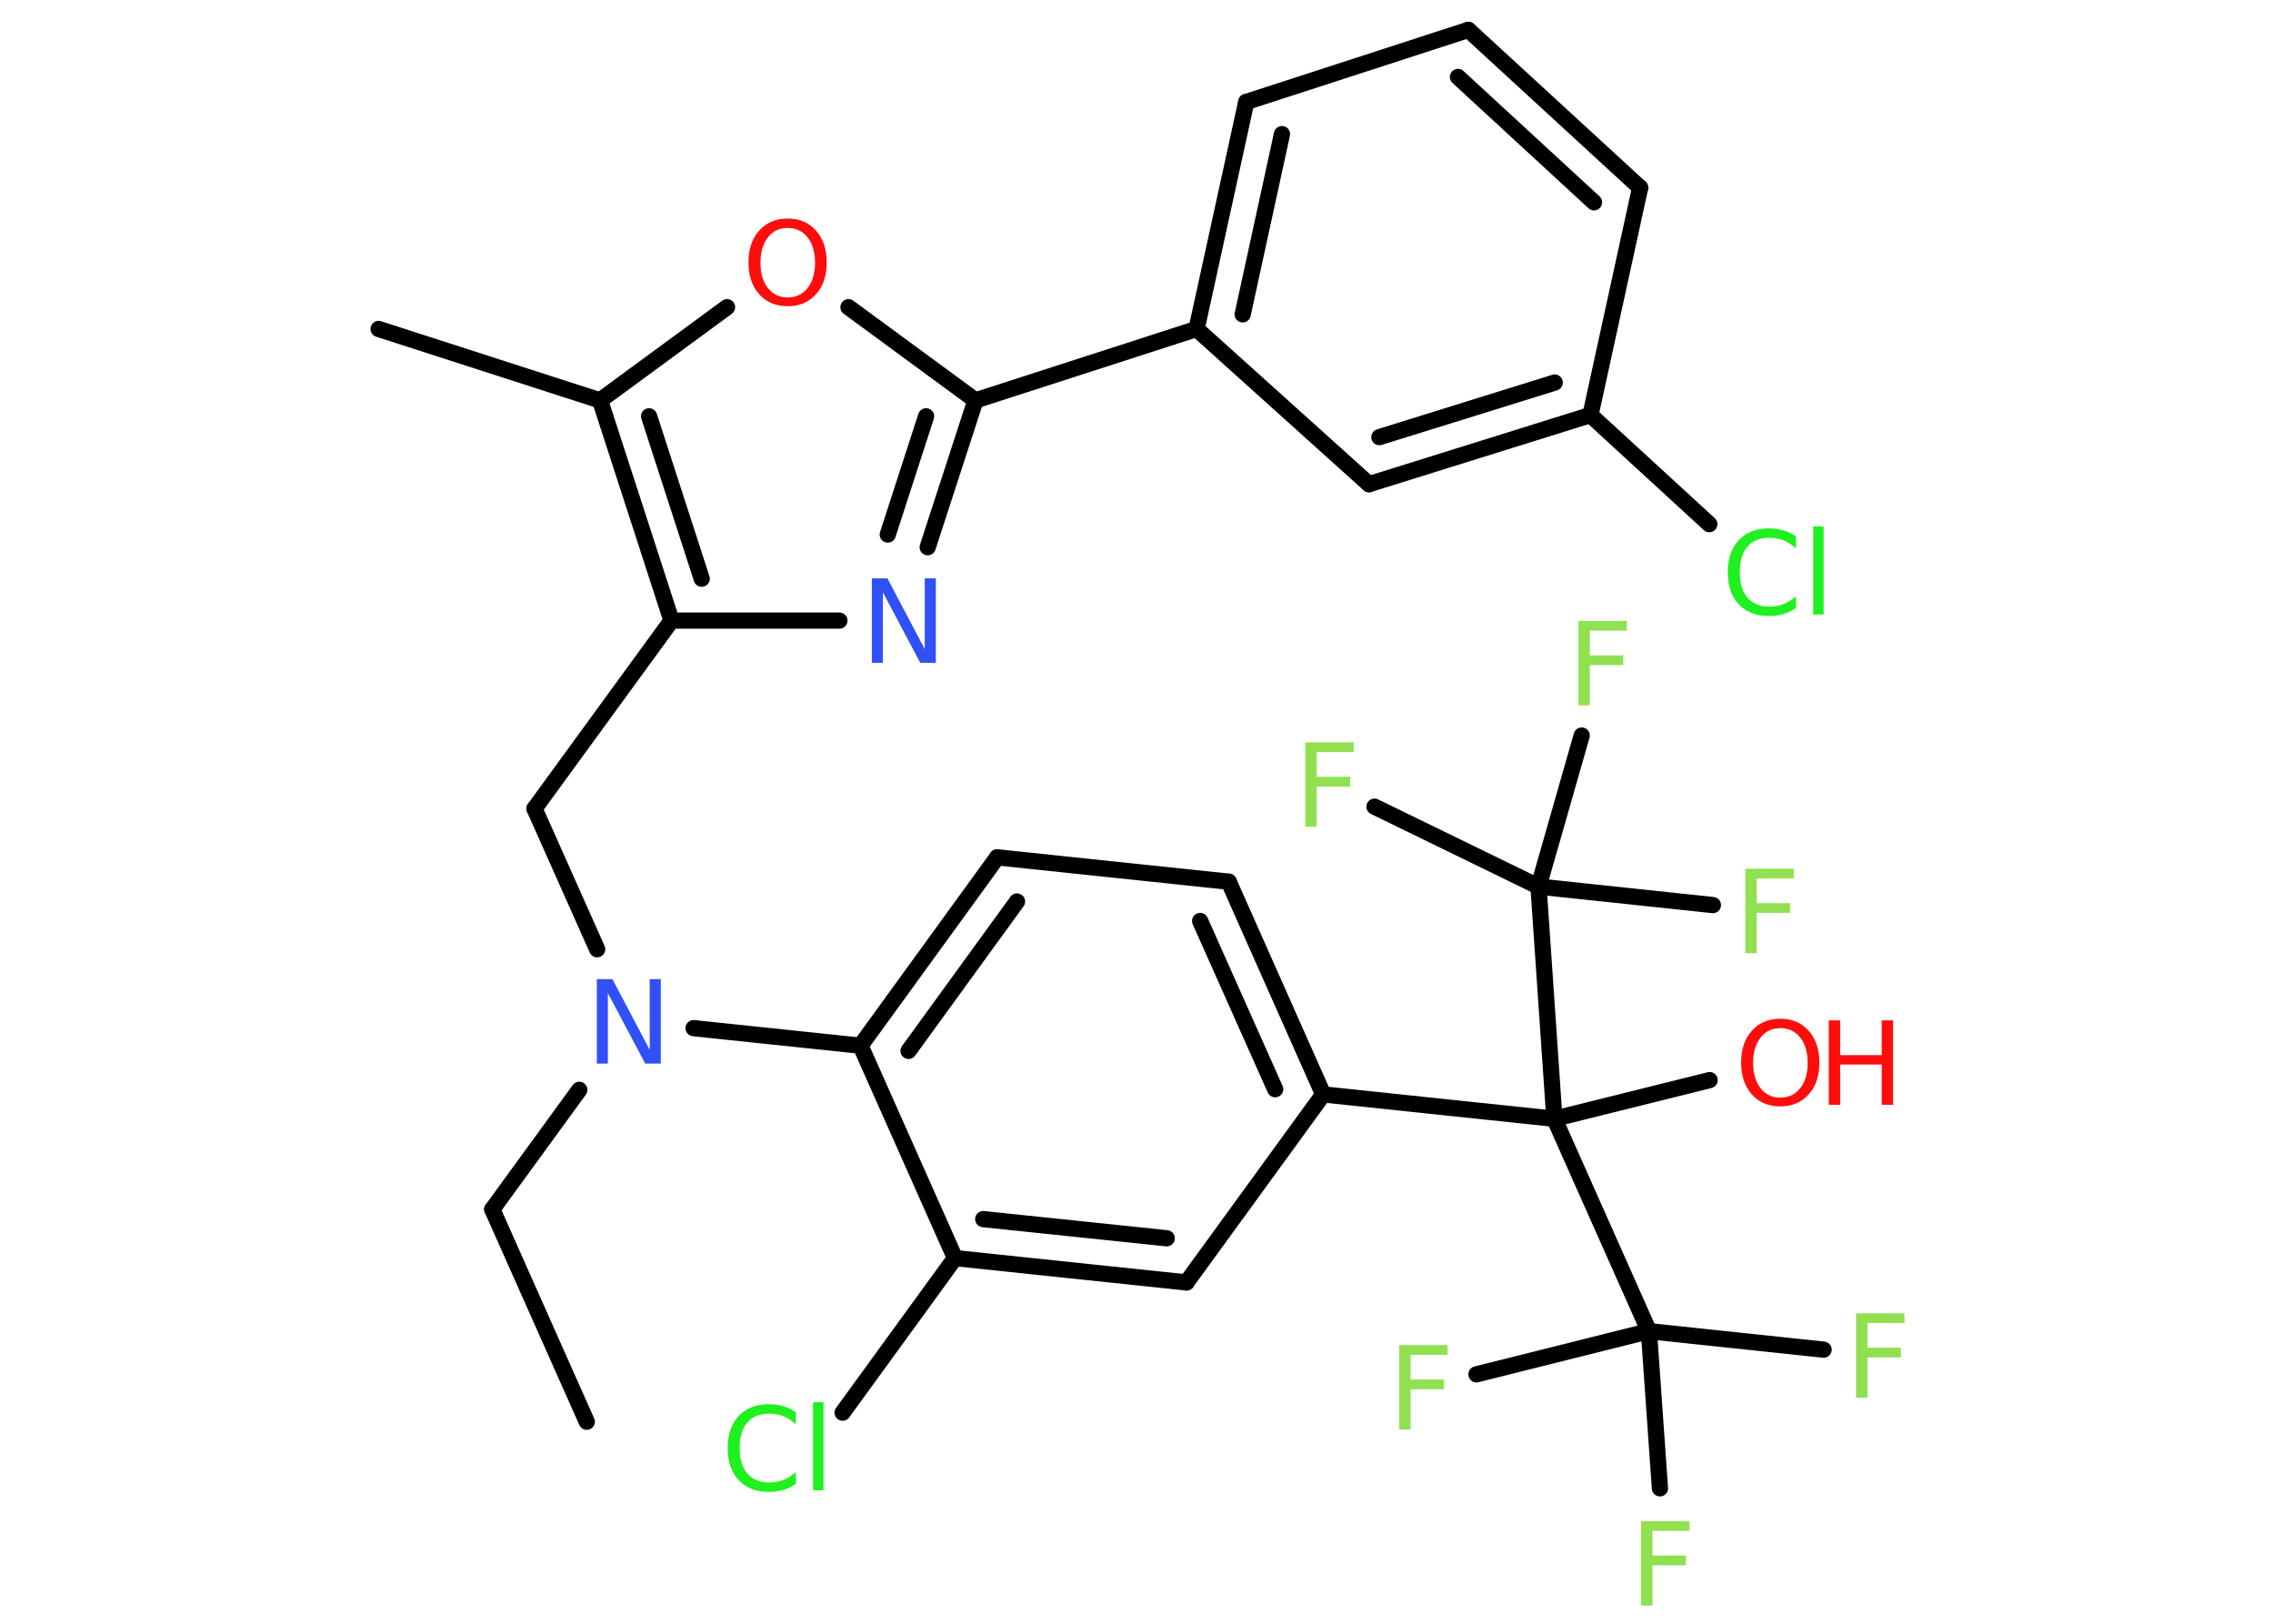 <?xml version='1.0' encoding='UTF-8'?>
<!DOCTYPE svg PUBLIC "-//W3C//DTD SVG 1.1//EN" "http://www.w3.org/Graphics/SVG/1.1/DTD/svg11.dtd">
<svg version='1.2' xmlns='http://www.w3.org/2000/svg' xmlns:xlink='http://www.w3.org/1999/xlink' width='70.0mm' height='50.0mm' viewBox='0 0 70.0 50.0'>
  <desc>Generated by the Chemistry Development Kit (http://github.com/cdk)</desc>
  <g stroke-linecap='round' stroke-linejoin='round' stroke='#000000' stroke-width='.5' fill='#90E050'>
    <rect x='.0' y='.0' width='70.0' height='50.0' fill='#FFFFFF' stroke='none'/>
    <g id='mol1' class='mol'>
      <line id='mol1bnd1' class='bond' x1='18.07' y1='43.78' x2='15.16' y2='37.24'/>
      <line id='mol1bnd2' class='bond' x1='15.16' y1='37.24' x2='17.84' y2='33.56'/>
      <line id='mol1bnd3' class='bond' x1='18.39' y1='29.23' x2='16.46' y2='24.9'/>
      <line id='mol1bnd4' class='bond' x1='16.46' y1='24.9' x2='20.68' y2='19.11'/>
      <line id='mol1bnd5' class='bond' x1='20.68' y1='19.11' x2='25.85' y2='19.11'/>
      <g id='mol1bnd6' class='bond'>
        <line x1='28.57' y1='16.85' x2='30.04' y2='12.33'/>
        <line x1='27.34' y1='16.46' x2='28.52' y2='12.82'/>
      </g>
      <line id='mol1bnd7' class='bond' x1='30.04' y1='12.33' x2='36.85' y2='10.13'/>
      <g id='mol1bnd8' class='bond'>
        <line x1='38.38' y1='3.14' x2='36.85' y2='10.13'/>
        <line x1='39.48' y1='4.13' x2='38.27' y2='9.68'/>
      </g>
      <line id='mol1bnd9' class='bond' x1='38.38' y1='3.14' x2='45.22' y2='.92'/>
      <g id='mol1bnd10' class='bond'>
        <line x1='50.51' y1='5.78' x2='45.22' y2='.92'/>
        <line x1='49.09' y1='6.23' x2='44.9' y2='2.37'/>
      </g>
      <line id='mol1bnd11' class='bond' x1='50.51' y1='5.78' x2='48.98' y2='12.78'/>
      <line id='mol1bnd12' class='bond' x1='48.98' y1='12.78' x2='52.64' y2='16.14'/>
      <g id='mol1bnd13' class='bond'>
        <line x1='42.16' y1='14.91' x2='48.98' y2='12.78'/>
        <line x1='42.48' y1='13.46' x2='47.88' y2='11.78'/>
      </g>
      <line id='mol1bnd14' class='bond' x1='36.85' y1='10.13' x2='42.16' y2='14.91'/>
      <line id='mol1bnd15' class='bond' x1='30.04' y1='12.33' x2='26.13' y2='9.46'/>
      <line id='mol1bnd16' class='bond' x1='22.39' y1='9.46' x2='18.48' y2='12.33'/>
      <g id='mol1bnd17' class='bond'>
        <line x1='18.48' y1='12.33' x2='20.68' y2='19.11'/>
        <line x1='19.99' y1='12.82' x2='21.61' y2='17.82'/>
      </g>
      <line id='mol1bnd18' class='bond' x1='18.48' y1='12.33' x2='11.66' y2='10.13'/>
      <line id='mol1bnd19' class='bond' x1='21.36' y1='31.66' x2='26.5' y2='32.2'/>
      <g id='mol1bnd20' class='bond'>
        <line x1='30.71' y1='26.4' x2='26.5' y2='32.2'/>
        <line x1='31.32' y1='27.76' x2='27.98' y2='32.36'/>
      </g>
      <line id='mol1bnd21' class='bond' x1='30.71' y1='26.4' x2='37.84' y2='27.15'/>
      <g id='mol1bnd22' class='bond'>
        <line x1='40.75' y1='33.7' x2='37.84' y2='27.15'/>
        <line x1='39.27' y1='33.54' x2='36.96' y2='28.36'/>
      </g>
      <line id='mol1bnd23' class='bond' x1='40.75' y1='33.7' x2='47.87' y2='34.45'/>
      <line id='mol1bnd24' class='bond' x1='47.87' y1='34.45' x2='52.65' y2='33.26'/>
      <line id='mol1bnd25' class='bond' x1='47.87' y1='34.45' x2='50.78' y2='40.99'/>
      <line id='mol1bnd26' class='bond' x1='50.78' y1='40.99' x2='56.16' y2='41.56'/>
      <line id='mol1bnd27' class='bond' x1='50.78' y1='40.99' x2='45.47' y2='42.32'/>
      <line id='mol1bnd28' class='bond' x1='50.78' y1='40.99' x2='51.12' y2='45.83'/>
      <line id='mol1bnd29' class='bond' x1='47.87' y1='34.45' x2='47.38' y2='27.3'/>
      <line id='mol1bnd30' class='bond' x1='47.38' y1='27.3' x2='42.33' y2='24.84'/>
      <line id='mol1bnd31' class='bond' x1='47.38' y1='27.3' x2='48.71' y2='22.65'/>
      <line id='mol1bnd32' class='bond' x1='47.38' y1='27.3' x2='52.75' y2='27.87'/>
      <line id='mol1bnd33' class='bond' x1='40.75' y1='33.7' x2='36.54' y2='39.49'/>
      <g id='mol1bnd34' class='bond'>
        <line x1='29.41' y1='38.74' x2='36.54' y2='39.49'/>
        <line x1='30.28' y1='37.54' x2='35.93' y2='38.13'/>
      </g>
      <line id='mol1bnd35' class='bond' x1='26.5' y1='32.2' x2='29.41' y2='38.74'/>
      <line id='mol1bnd36' class='bond' x1='29.41' y1='38.74' x2='25.95' y2='43.5'/>
      <path id='mol1atm3' class='atom' d='M18.39 30.15h.47l1.15 2.18v-2.18h.34v2.6h-.48l-1.15 -2.17v2.17h-.34v-2.6z' stroke='none' fill='#3050F8'/>
      <path id='mol1atm6' class='atom' d='M26.86 17.81h.47l1.15 2.18v-2.18h.34v2.6h-.48l-1.15 -2.17v2.17h-.34v-2.6z' stroke='none' fill='#3050F8'/>
      <path id='mol1atm13' class='atom' d='M55.31 16.52v.37q-.18 -.17 -.38 -.25q-.2 -.08 -.43 -.08q-.45 .0 -.68 .27q-.24 .27 -.24 .79q.0 .51 .24 .79q.24 .27 .68 .27q.23 .0 .43 -.08q.2 -.08 .38 -.24v.36q-.18 .13 -.39 .19q-.21 .06 -.44 .06q-.59 .0 -.93 -.36q-.34 -.36 -.34 -.99q.0 -.63 .34 -.99q.34 -.36 .93 -.36q.23 .0 .44 .06q.21 .06 .39 .19zM55.84 16.21h.32v2.71h-.32v-2.71z' stroke='none' fill='#1FF01F'/>
      <path id='mol1atm15' class='atom' d='M24.26 7.02q-.39 .0 -.61 .29q-.23 .29 -.23 .78q.0 .49 .23 .78q.23 .29 .61 .29q.38 .0 .61 -.29q.23 -.29 .23 -.78q.0 -.49 -.23 -.78q-.23 -.29 -.61 -.29zM24.26 6.73q.54 .0 .87 .37q.33 .37 .33 .98q.0 .62 -.33 .98q-.33 .37 -.87 .37q-.55 .0 -.88 -.37q-.33 -.37 -.33 -.98q.0 -.61 .33 -.98q.33 -.37 .88 -.37z' stroke='none' fill='#FF0D0D'/>
      <g id='mol1atm23' class='atom'>
        <path d='M54.83 31.66q-.39 .0 -.61 .29q-.23 .29 -.23 .78q.0 .49 .23 .78q.23 .29 .61 .29q.38 .0 .61 -.29q.23 -.29 .23 -.78q.0 -.49 -.23 -.78q-.23 -.29 -.61 -.29zM54.83 31.37q.54 .0 .87 .37q.33 .37 .33 .98q.0 .62 -.33 .98q-.33 .37 -.87 .37q-.55 .0 -.88 -.37q-.33 -.37 -.33 -.98q.0 -.61 .33 -.98q.33 -.37 .88 -.37z' stroke='none' fill='#FF0D0D'/>
        <path d='M56.32 31.42h.35v1.07h1.28v-1.07h.35v2.6h-.35v-1.24h-1.28v1.24h-.35v-2.6z' stroke='none' fill='#FF0D0D'/>
      </g>
      <path id='mol1atm25' class='atom' d='M57.16 40.44h1.49v.3h-1.14v.76h1.03v.3h-1.03v1.24h-.35v-2.6z' stroke='none'/>
      <path id='mol1atm26' class='atom' d='M43.09 41.42h1.49v.3h-1.14v.76h1.03v.3h-1.03v1.24h-.35v-2.6z' stroke='none'/>
      <path id='mol1atm27' class='atom' d='M50.54 46.84h1.49v.3h-1.14v.76h1.03v.3h-1.03v1.24h-.35v-2.6z' stroke='none'/>
      <path id='mol1atm29' class='atom' d='M40.2 22.86h1.49v.3h-1.14v.76h1.03v.3h-1.03v1.24h-.35v-2.6z' stroke='none'/>
      <path id='mol1atm30' class='atom' d='M48.61 19.12h1.49v.3h-1.14v.76h1.03v.3h-1.03v1.24h-.35v-2.6z' stroke='none'/>
      <path id='mol1atm31' class='atom' d='M53.75 26.75h1.49v.3h-1.14v.76h1.03v.3h-1.03v1.24h-.35v-2.6z' stroke='none'/>
      <path id='mol1atm34' class='atom' d='M24.51 43.49v.37q-.18 -.17 -.38 -.25q-.2 -.08 -.43 -.08q-.45 .0 -.68 .27q-.24 .27 -.24 .79q.0 .51 .24 .79q.24 .27 .68 .27q.23 .0 .43 -.08q.2 -.08 .38 -.24v.36q-.18 .13 -.39 .19q-.21 .06 -.44 .06q-.59 .0 -.93 -.36q-.34 -.36 -.34 -.99q.0 -.63 .34 -.99q.34 -.36 .93 -.36q.23 .0 .44 .06q.21 .06 .39 .19zM25.04 43.18h.32v2.71h-.32v-2.71z' stroke='none' fill='#1FF01F'/>
    </g>
  </g>
</svg>
